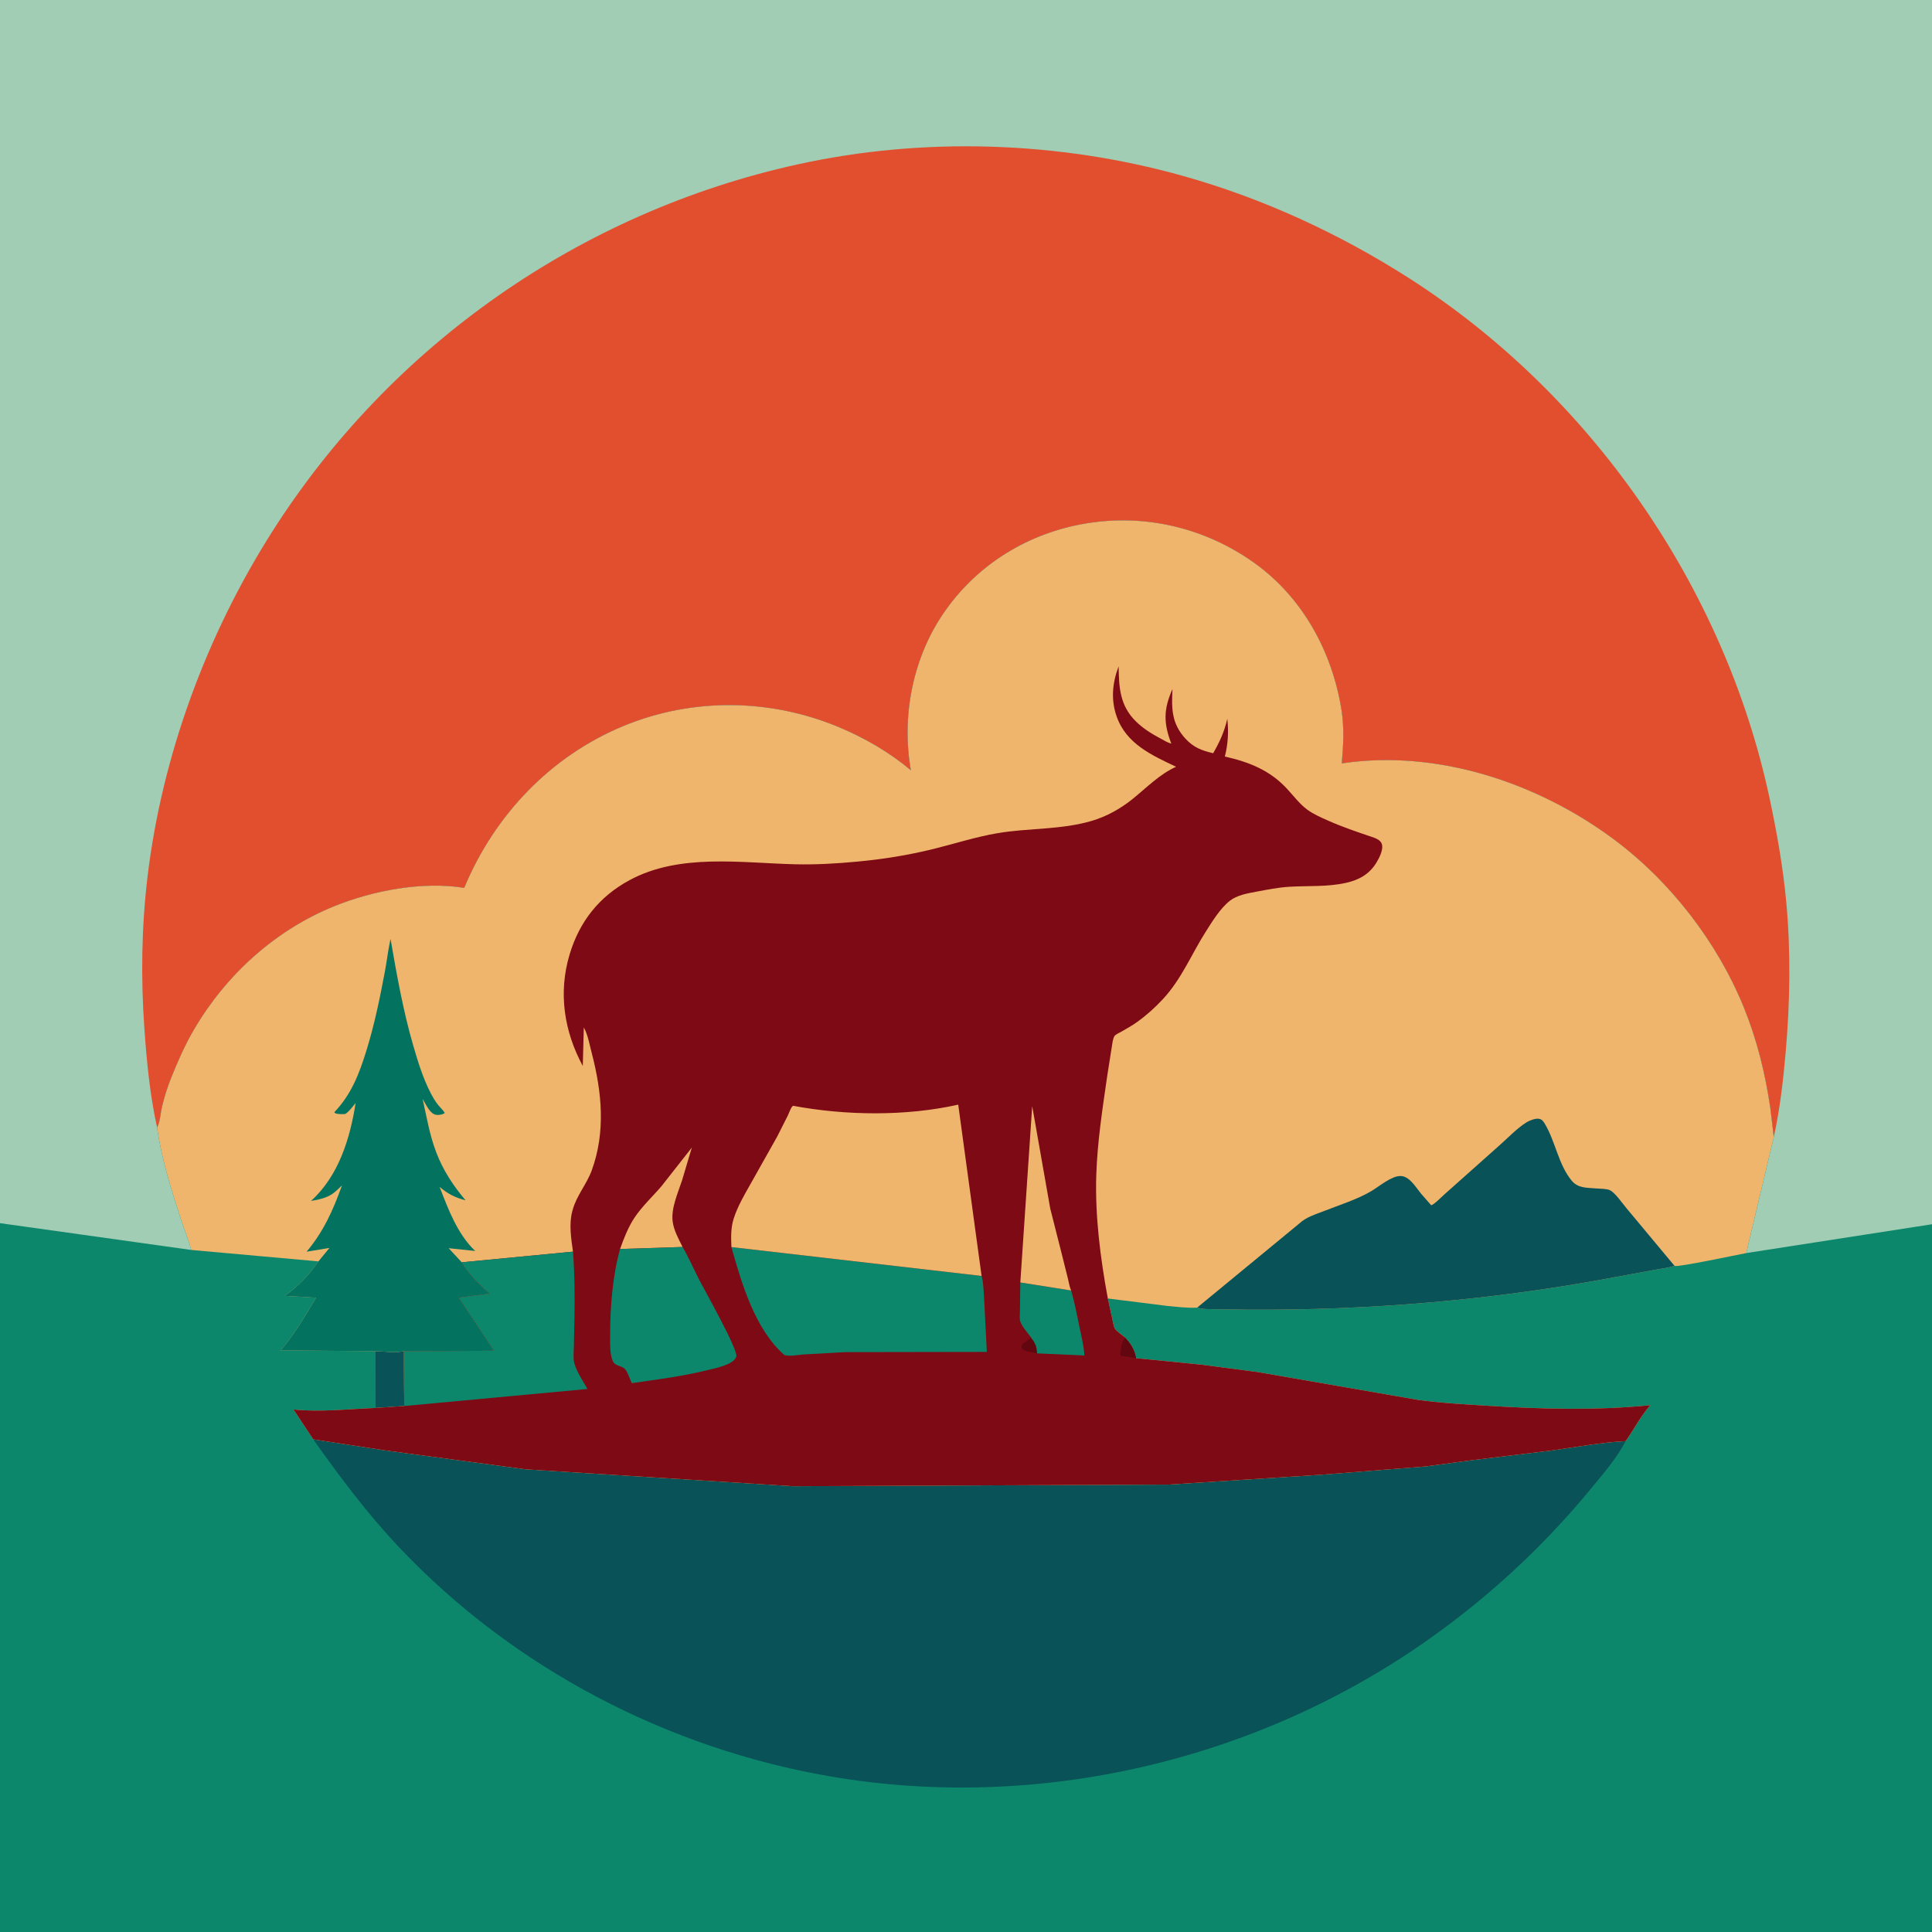 <?xml version="1.0" encoding="utf-8" ?>
<svg xmlns="http://www.w3.org/2000/svg" xmlns:xlink="http://www.w3.org/1999/xlink" width="1024" height="1024">
	<path fill="#0D876B" d="M-0 648.298L0 -0L1024 0L1024 648.874L1024 1024L-0 1024L0 648.298Z"/>
	<path fill="#085258" d="M199.037 716.149C203.406 716.325 209.755 717.057 214.006 716.19L214.255 745.216L199.063 746.246L199.037 716.149Z"/>
	<path fill="#085258" d="M166.018 762.88L204.75 768.83L278.769 778.783L420.183 787.718L619.595 786.84L700.154 781.646L755.459 777.25L780.022 773.947L822.677 768.75C835.558 766.955 848.629 764.497 861.636 763.823C857.036 772.689 850.009 780.786 843.705 788.457C818.441 819.197 789.994 845.643 757.561 868.634C666.649 933.082 550.764 960.362 440.719 941.64C354.052 926.896 272.194 884.224 211.647 820.208C194.743 802.336 180.206 782.911 166.018 762.88Z"/>
	<path fill="#F0B56C" d="M83.252 597.548L83.581 596.888C84.874 594.12 85.093 589.823 85.823 586.75C87.098 581.386 88.743 576.16 90.8 571.042C94.263 562.429 98.061 553.805 102.75 545.781C119.792 516.621 145.996 492.854 177.391 480.211C197.957 471.93 224.032 467.016 246.048 470.584C261.994 432.12 291.861 400.708 330.516 384.76C367.239 369.609 408.468 370.204 444.986 385.549C458.442 391.204 471.571 398.822 482.766 408.238C477.676 379.225 483.881 347.991 500.931 323.774C518.575 298.713 545.209 282.559 575.344 277.468C606.856 272.144 638.714 279.743 664.674 298.242C690.34 316.53 705.993 345.242 710.973 375.953C712.52 385.491 712.03 395.039 711.167 404.608C761.497 397.052 814.642 414.694 854.94 444.531C885.13 466.884 910.11 499.116 924.276 533.947C931.261 551.123 935.65 568.99 938.319 587.309L940.154 602.657L925.536 664.159C920.883 665.028 889.053 671.812 887.548 670.944C884.141 671.996 880.4 672.401 876.889 673.068L855.263 677.052C791.25 689.089 725.551 694.631 660.433 694.149L644.033 693.928C641.061 693.859 637.327 694.003 634.518 693.065C629.269 693.366 623.803 692.627 618.572 692.154L587.173 688.221L589.635 699.483C589.961 700.885 590.217 703.015 590.938 704.215C591.782 705.619 594.828 707.616 596.166 708.786C599.338 712.191 601.329 715.217 602.19 719.868L637.29 723.37L666.755 727.25L751.177 741.905C763.463 743.647 775.814 744.293 788.188 745.069C816.761 746.862 846.122 747.64 874.668 744.797C869.494 750.712 866.136 757.474 861.636 763.823C848.629 764.497 835.558 766.955 822.677 768.75L780.022 773.947L755.459 777.25L700.154 781.646L619.595 786.84L420.183 787.718L278.769 778.783L204.75 768.83L166.018 762.88L155.559 747.062C169.574 748.57 184.975 746.796 199.063 746.246L214.255 745.216L214.006 716.19C209.755 717.057 203.406 716.325 199.037 716.149L148.773 715.732C156.191 707.004 161.687 697.605 167.519 687.803L150.88 686.833C158.108 681.829 163.741 675.742 168.775 668.553L101.36 662.502C99.887 657.001 97.612 651.52 95.841 646.087C90.729 630.399 85.512 613.921 83.252 597.548Z"/>
	<path fill="#03725E" d="M168.775 668.553L174.612 661.435L162.494 663.42C171.462 652.821 176.636 641.222 181.256 628.284C179.006 630.433 176.874 632.713 174 634.003L173.19 634.371C170.509 635.539 167.702 636.008 164.84 636.513C179.414 623.355 185.563 603.507 188.475 584.626C186.817 586.602 185.172 589.028 183 590.442C181.149 590.602 179.724 590.562 177.903 590.178L177.178 589.5C186.056 580.257 190.266 569.487 194.04 557.372C198.366 543.484 201.341 529.154 204.014 514.87C205.087 509.133 205.713 503.32 206.993 497.627C210.312 516.744 213.634 535.653 219.069 554.319C221.528 562.762 224.18 571.454 228.233 579.287C229.389 581.522 230.689 583.762 232.276 585.723C233.423 587.14 234.822 588.331 235.75 589.911C234.62 590.762 232.534 591.113 231.148 590.88C228.056 590.363 226.134 586.089 224.703 583.691L224 582.504C226.133 592 227.683 601.467 231.159 610.621C234.796 620.195 240.172 628.438 246.784 636.213C241.054 634.642 237.527 632.9 233.005 629.078C237.516 640.832 242.541 654.245 251.875 663.043L237.803 661.579L244.735 669.041C248.53 675.408 254.214 680.671 259.586 685.704L243.26 687.832L261.892 715.933L214.006 716.19C209.755 717.057 203.406 716.325 199.037 716.149L148.773 715.732C156.191 707.004 161.687 697.605 167.519 687.803L150.88 686.833C158.108 681.829 163.741 675.742 168.775 668.553Z"/>
	<path fill="#085258" d="M634.518 693.065L688.642 648.491C692.404 644.999 697.19 643.672 701.883 641.828C709.949 638.661 719.622 635.638 727.039 631.182C730.954 628.83 737.501 623.311 742.108 623.321L742.752 623.344C747.209 623.684 750.509 629.388 753.112 632.573L758.534 638.784C759.819 638.736 764.215 634.237 765.541 633.077L795.336 606.533C799.638 602.719 804.292 597.796 809.165 594.801C810.696 593.86 813.917 592.622 815.75 592.989C817.292 593.298 817.979 594.297 818.75 595.57C824.438 604.962 825.944 617.27 833.094 625.844C836.449 629.868 841.223 629.489 846.05 629.896C847.964 630.057 851.739 630.025 853.366 630.864C856.173 632.312 859.925 637.848 862.037 640.34L887.548 670.944C884.141 671.996 880.4 672.401 876.889 673.068L855.263 677.052C791.25 689.089 725.551 694.631 660.433 694.149L644.033 693.928C641.061 693.859 637.327 694.003 634.518 693.065Z"/>
	<path fill="#7D0A15" d="M303.689 663.392C302.729 656.592 301.481 648.701 303.332 641.989L303.548 641.182C305.649 633.574 310.937 627.708 313.629 620.344C321.093 599.925 319.011 578.724 313.625 558.113C312.589 554.15 311.615 548.65 309.686 545.053L309.425 544.632L308.891 564.986C298.969 546.637 295.841 526.221 301.865 506C307.082 488.489 317.544 475.197 333.711 466.478C360.296 452.142 392.81 457.41 421.645 458.089C432.471 458.343 443.475 457.692 454.25 456.686C468.074 455.396 481.375 453.273 494.868 449.937C506.119 447.156 517.181 443.566 528.626 441.614C545.296 438.77 562.356 439.918 578.75 435.048C586.573 432.725 593.935 428.609 600.27 423.5C607.574 417.61 614.69 410.258 623.356 406.41C610.391 400.227 596.907 394.273 591.811 379.633C588.709 370.723 589.6 361.921 592.898 353.165C593.025 364.34 593.56 373.983 602.004 382.315C605.899 386.158 610.349 388.904 615.165 391.461C616.936 392.402 618.885 393.653 620.832 394.153C616.658 383.258 616.641 375.98 621.437 365.219C620.934 375.43 620.85 383.357 628.314 391.503C632.649 396.233 637.005 397.798 643.011 399.234C646.593 392.934 648.831 388.054 650.511 381.001C651.237 387.95 650.894 394.207 649.196 400.977C662.009 403.914 672.91 408.129 682.063 417.982C685.429 421.606 688.785 426.085 692.752 429.032C696.129 431.54 700.041 433.211 703.862 434.912C711.512 438.318 719.127 440.891 727.044 443.556C728.913 444.185 731.416 445.053 732.278 447.041C733.554 449.984 731.007 454.785 729.501 457.25C725.786 463.332 720.385 466.347 713.546 467.896C703.395 470.196 693.504 469.373 683.25 470.009C677.446 470.369 671.542 471.56 665.826 472.626C661.12 473.505 655.636 474.436 651.798 477.469C646.711 481.49 642.383 488.576 638.957 494C631.391 505.974 626.238 518.887 616.442 529.468C612.234 534.013 607.765 538.043 602.733 541.66C600.058 543.584 597.186 545.192 594.324 546.816C593.392 547.344 591.259 548.244 590.683 549.157C589.756 550.628 589.486 553.668 589.186 555.433L586.884 570.065C584.376 587.405 581.628 605.123 581.056 622.656C580.346 644.449 583.208 666.824 587.173 688.221L589.635 699.483C589.961 700.885 590.217 703.015 590.938 704.215C591.782 705.619 594.828 707.616 596.166 708.786C599.338 712.191 601.329 715.217 602.19 719.868L637.29 723.37L666.755 727.25L751.177 741.905C763.463 743.647 775.814 744.293 788.188 745.069C816.761 746.862 846.122 747.64 874.668 744.797C869.494 750.712 866.136 757.474 861.636 763.823C848.629 764.497 835.558 766.955 822.677 768.75L780.022 773.947L755.459 777.25L700.154 781.646L619.595 786.84L420.183 787.718L278.769 778.783L204.75 768.83L166.018 762.88L155.559 747.062C169.574 748.57 184.975 746.796 199.063 746.246L214.255 745.216L214.006 716.19L261.892 715.933L243.26 687.832L259.586 685.704C254.214 680.671 248.53 675.408 244.735 669.041L303.689 663.392Z"/>
	<path fill="#62070F" d="M546.441 708.843C548.691 711.854 549.487 713.557 549.688 717.314C547.11 716.606 543.715 716.617 541.608 714.912C541.386 713.568 541.386 713.476 541.974 712.25C543.513 711.323 544.848 710.438 546.126 709.165L546.441 708.843Z"/>
	<path fill="#62070F" d="M596.166 708.786C599.338 712.191 601.329 715.217 602.19 719.868L593.891 718.481C593.585 717.295 593.986 715.953 594.153 714.75C594.481 712.389 594.975 710.87 596.166 708.786Z"/>
	<path fill="#F0B56C" d="M328.647 661.996C330.621 656.46 332.853 650.689 336.062 645.741C339.991 639.683 345.857 634.243 350.568 628.745L366.683 608.244L361.502 625.622C359.363 632.18 355.673 640.217 356.504 647.25C357.067 652.007 359.675 656.712 361.792 660.931L328.647 661.996Z"/>
	<path fill="#0D876B" d="M540.791 679.728L567.707 683.976C569.586 690.237 570.731 696.615 572.07 703C573.135 708.08 574.451 713.23 574.745 718.427L549.688 717.314C549.487 713.557 548.691 711.854 546.441 708.843C544.766 706.536 541.545 702.934 540.733 700.288C540.302 698.886 540.592 696.586 540.586 695.106L540.791 679.728Z"/>
	<path fill="#F0B56C" d="M540.791 679.728L547.086 586.25L556.644 640.535L562.851 665L566.042 677.793C566.532 679.685 566.89 682.215 567.707 683.976L540.791 679.728Z"/>
	<path fill="#0D876B" d="M328.647 661.996L361.792 660.931C365.079 666.551 367.674 672.626 370.653 678.42C373.178 683.334 391.203 715.272 390.265 718.94C389.821 720.675 387.799 722.011 386.29 722.74C382.355 724.639 377.725 725.54 373.5 726.555C360.663 729.637 347.878 731.201 334.85 733.105C334.023 731.295 332.449 726.666 331.09 725.451C329.055 723.629 325.979 724.2 324.733 721.216C323.139 717.399 323.397 712.281 323.386 708.187C323.347 693.241 324.637 676.419 328.647 661.996Z"/>
	<path fill="#0D876B" d="M244.735 669.041L303.689 663.392C304.631 675.113 304.622 686.746 304.481 698.5L304.15 714.134C304.087 716.796 303.71 719.882 304.402 722.476C305.629 727.073 309.026 731.994 311.346 736.188L214.255 745.216L214.006 716.19L261.892 715.933L243.26 687.832L259.586 685.704C254.214 680.671 248.53 675.408 244.735 669.041Z"/>
	<path fill="#0D876B" d="M387.654 660.976L520.257 676.275C521.157 679.117 521.182 682.79 521.483 685.806L523.046 716.529L447.773 716.657L426.006 717.881C423.106 718.082 418.455 719.065 415.727 718.195C400.11 704.421 393.152 680.431 387.654 660.976Z"/>
	<path fill="#F0B56C" d="M387.654 660.976C387.458 655.754 387.283 650.749 388.925 645.709C390.993 639.359 394.509 633.336 397.785 627.549L412.014 602.245L417.574 591.231C418.234 589.861 418.984 587.575 419.899 586.447L420.376 586.093C448.276 591.309 480.142 591.701 507.881 585.488L520.257 676.275L387.654 660.976Z"/>
	<path fill="#A0CDB4" d="M-0 648.298L0 -0L1024 0L1024 648.874L925.536 664.159L940.154 602.657L938.319 587.309C935.65 568.99 931.261 551.123 924.276 533.947C910.11 499.116 885.13 466.884 854.94 444.531C814.642 414.694 761.497 397.052 711.167 404.608C712.03 395.039 712.52 385.491 710.973 375.953C705.993 345.242 690.34 316.53 664.674 298.242C638.714 279.743 606.856 272.144 575.344 277.468C545.209 282.559 518.575 298.713 500.931 323.774C483.881 347.991 477.676 379.225 482.766 408.238C471.571 398.822 458.442 391.204 444.986 385.549C408.468 370.204 367.239 369.609 330.516 384.76C291.861 400.708 261.994 432.12 246.048 470.584C224.032 467.016 197.957 471.93 177.391 480.211C145.996 492.854 119.792 516.621 102.75 545.781C98.061 553.805 94.263 562.429 90.8 571.042C88.743 576.16 87.098 581.386 85.823 586.75C85.093 589.823 84.874 594.12 83.581 596.888L83.252 597.548C85.512 613.921 90.729 630.399 95.841 646.087C97.612 651.52 99.887 657.001 101.36 662.502L-0 648.298Z"/>
	<path fill="#E24F2F" d="M83.252 597.548C79.497 580.573 77.757 562.656 76.535 545.32C74.633 518.346 74.98 491.603 78.188 464.742C85.873 400.389 109.584 336.349 144.323 281.719C207.377 182.563 307.738 112.555 422.395 87.203C489.255 72.419 561.04 74.747 626.954 93.224C669.401 105.121 710.141 123.915 747.22 147.692C843.192 209.233 913.673 310.773 937.702 422.129C941.735 440.817 945.119 459.879 946.836 478.935C949.185 504.994 948.737 531.212 946.485 557.25C945.171 572.436 943.422 587.758 940.154 602.657L938.319 587.309C935.65 568.99 931.261 551.123 924.276 533.947C910.11 499.116 885.13 466.884 854.94 444.531C814.642 414.694 761.497 397.052 711.167 404.608C712.03 395.039 712.52 385.491 710.973 375.953C705.993 345.242 690.34 316.53 664.674 298.242C638.714 279.743 606.856 272.144 575.344 277.468C545.209 282.559 518.575 298.713 500.931 323.774C483.881 347.991 477.676 379.225 482.766 408.238C471.571 398.822 458.442 391.204 444.986 385.549C408.468 370.204 367.239 369.609 330.516 384.76C291.861 400.708 261.994 432.12 246.048 470.584C224.032 467.016 197.957 471.93 177.391 480.211C145.996 492.854 119.792 516.621 102.75 545.781C98.061 553.805 94.263 562.429 90.8 571.042C88.743 576.16 87.098 581.386 85.823 586.75C85.093 589.823 84.874 594.12 83.581 596.888L83.252 597.548Z"/>
</svg>
